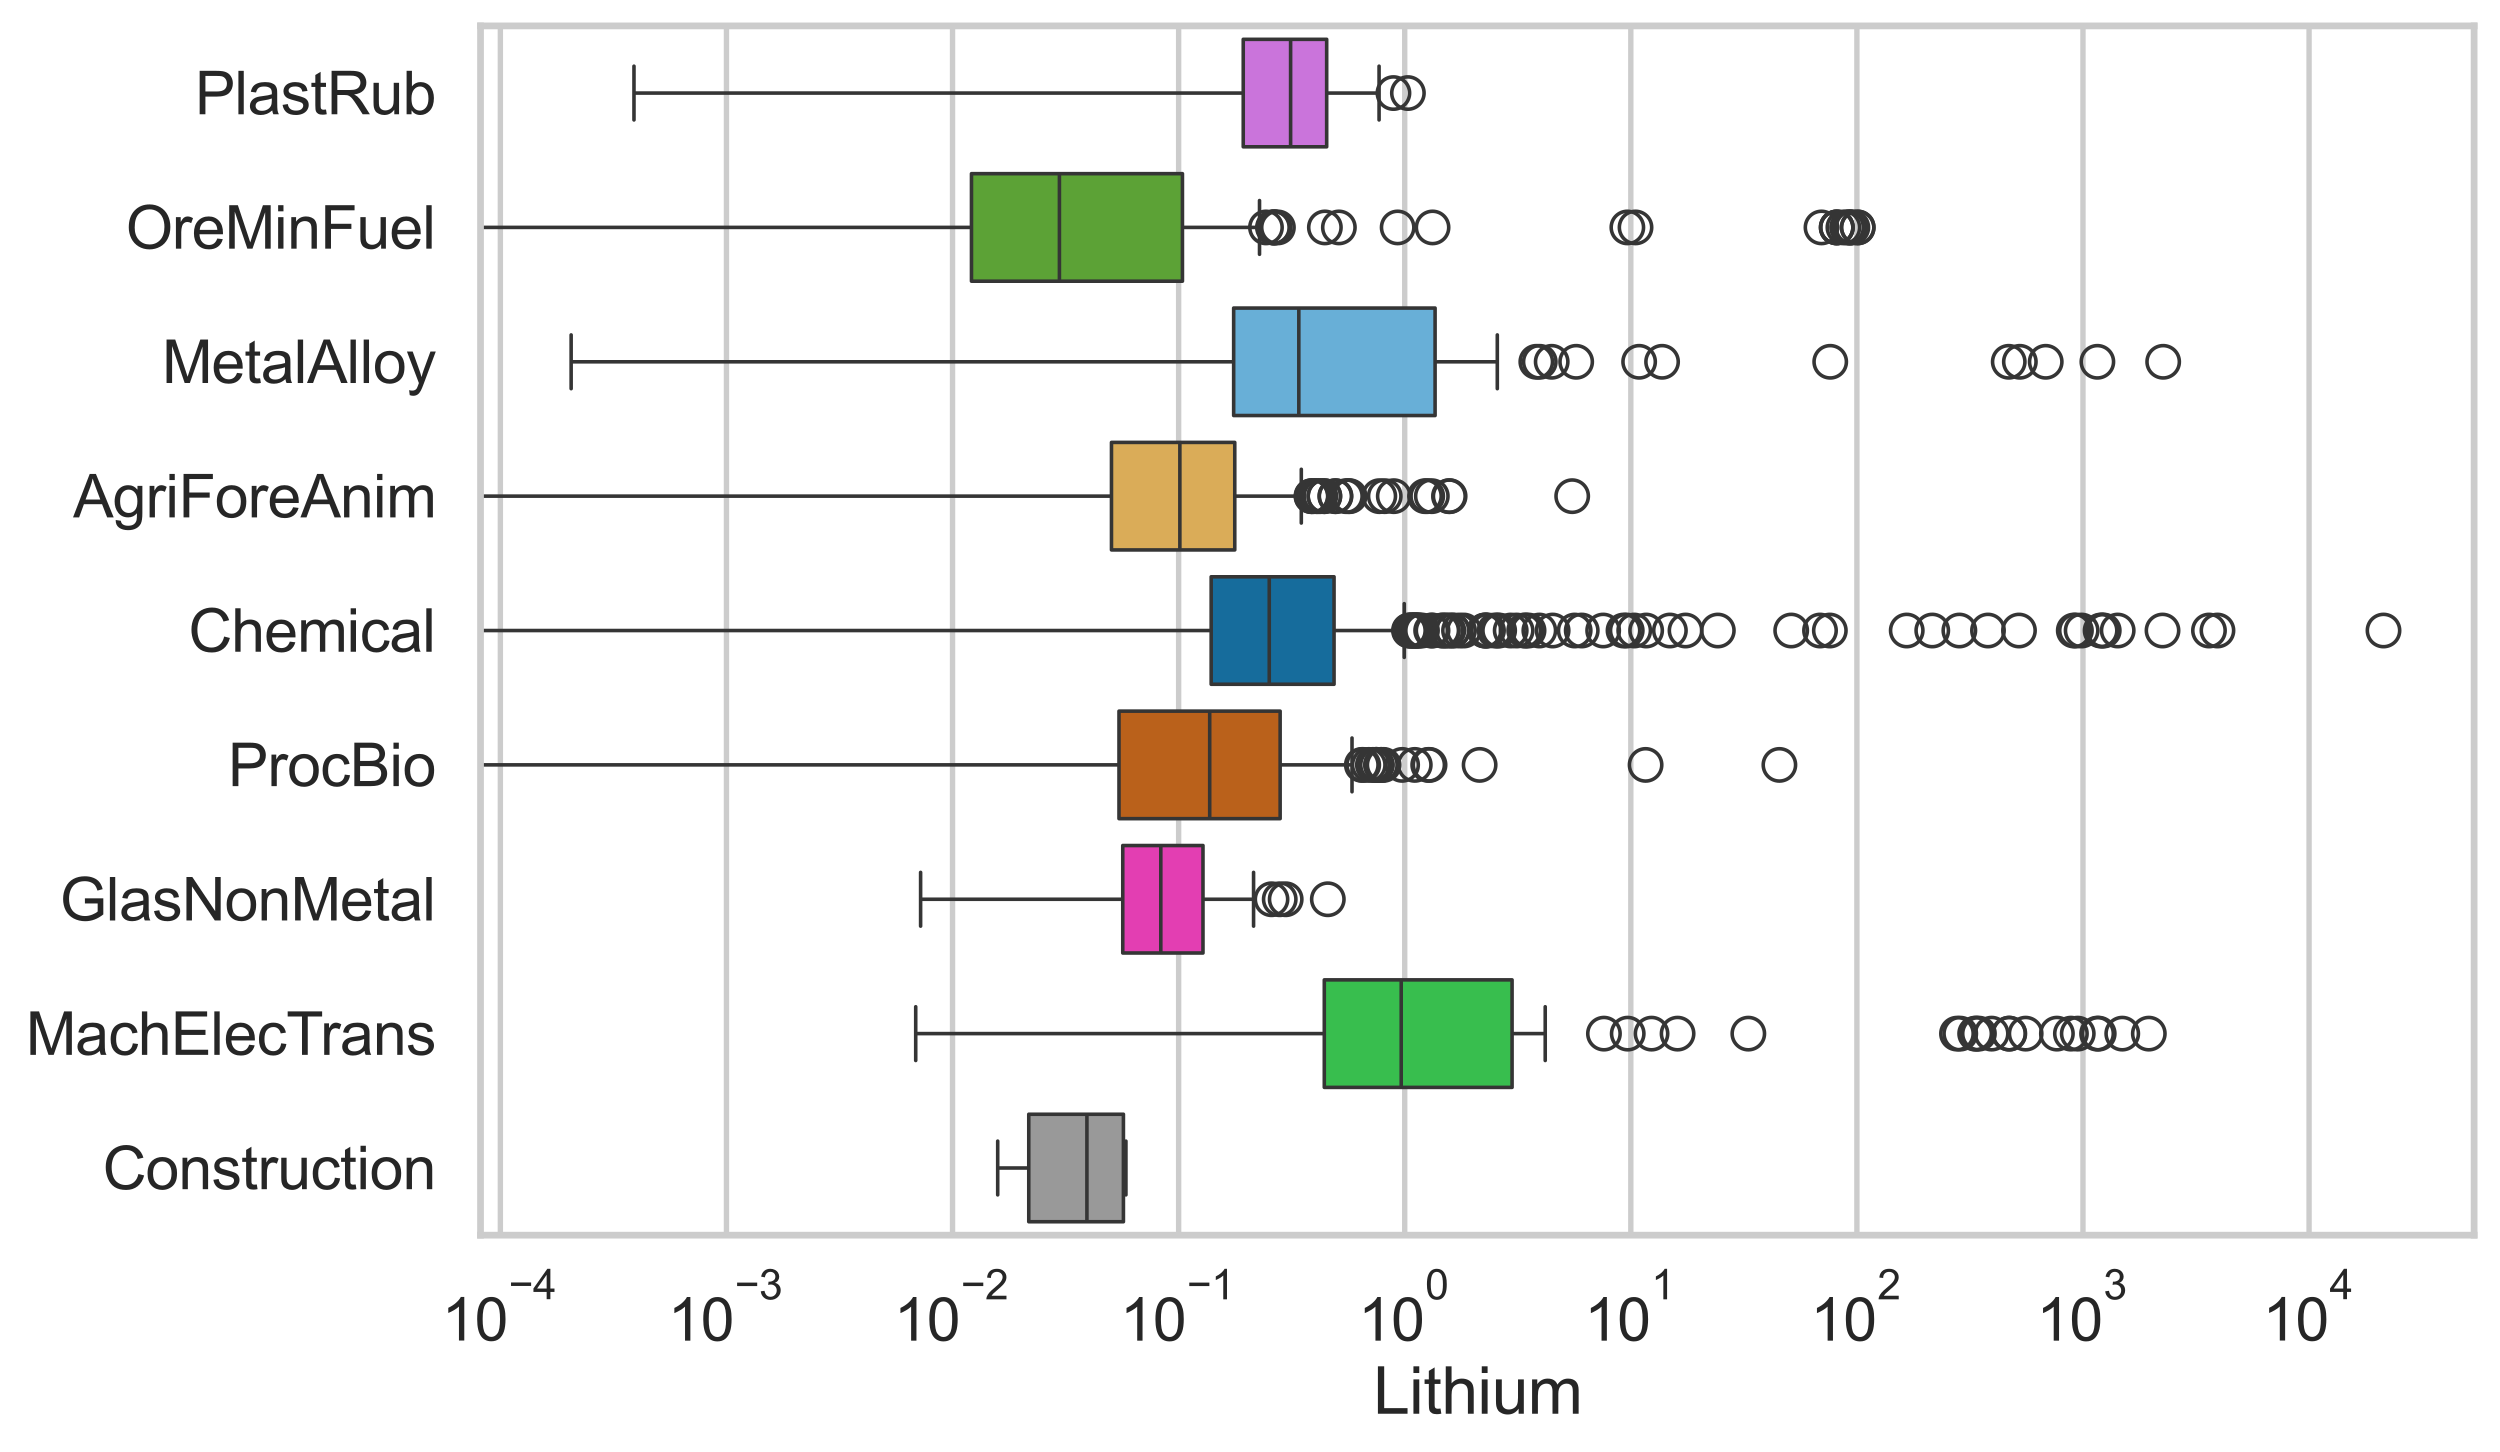 <?xml version="1.0" encoding="utf-8" standalone="no"?>
<!DOCTYPE svg PUBLIC "-//W3C//DTD SVG 1.1//EN"
  "http://www.w3.org/Graphics/SVG/1.1/DTD/svg11.dtd">
<svg xmlns:xlink="http://www.w3.org/1999/xlink" width="695.577pt" height="404.121pt" viewBox="0 0 695.577 404.121" xmlns="http://www.w3.org/2000/svg" version="1.1">
 <defs>
  <style type="text/css">*{stroke-linejoin: round; stroke-linecap: butt}</style>
 </defs>
 <g id="figure_1">
  <g id="patch_1">
   <path d="M 0 404.121 
L 695.577 404.121 
L 695.577 0 
L 0 0 
z
" style="fill: #ffffff"/>
  </g>
  <g id="axes_1">
   <g id="patch_2">
    <path d="M 133.697 343.665 
L 688.377 343.665 
L 688.377 7.2 
L 133.697 7.2 
z
" style="fill: #ffffff"/>
   </g>
   <g id="matplotlib.axis_1">
    <g id="xtick_1">
     <g id="line2d_1">
      <path d="M 139.219 343.665 
L 139.219 7.2 
" clip-path="url(#p4f7edd392f)" style="fill: none; stroke: #cccccc; stroke-width: 1.5; stroke-linecap: round"/>
     </g>
     <g id="text_1">
      <!-- $\mathdefault{10^{-4}}$ -->
      <g style="fill: #262626" transform="translate(122.884 373.015) scale(0.165 -0.165)">
       <defs>
        <path id="ArialMT-31" d="M 2384 0 
L 1822 0 
L 1822 3584 
Q 1619 3391 1289 3197 
Q 959 3003 697 2906 
L 697 3450 
Q 1169 3672 1522 3987 
Q 1875 4303 2022 4600 
L 2384 4600 
L 2384 0 
z
" transform="scale(0.016)"/>
        <path id="ArialMT-30" d="M 266 2259 
Q 266 3072 433 3567 
Q 600 4063 929 4331 
Q 1259 4600 1759 4600 
Q 2128 4600 2406 4451 
Q 2684 4303 2865 4023 
Q 3047 3744 3150 3342 
Q 3253 2941 3253 2259 
Q 3253 1453 3087 958 
Q 2922 463 2592 192 
Q 2263 -78 1759 -78 
Q 1097 -78 719 397 
Q 266 969 266 2259 
z
M 844 2259 
Q 844 1131 1108 757 
Q 1372 384 1759 384 
Q 2147 384 2411 759 
Q 2675 1134 2675 2259 
Q 2675 3391 2411 3762 
Q 2147 4134 1753 4134 
Q 1366 4134 1134 3806 
Q 844 3388 844 2259 
z
" transform="scale(0.016)"/>
        <path id="ArialMT-2212" d="M 3381 1997 
L 356 1997 
L 356 2522 
L 3381 2522 
L 3381 1997 
z
" transform="scale(0.016)"/>
        <path id="ArialMT-34" d="M 2069 0 
L 2069 1097 
L 81 1097 
L 81 1613 
L 2172 4581 
L 2631 4581 
L 2631 1613 
L 3250 1613 
L 3250 1097 
L 2631 1097 
L 2631 0 
L 2069 0 
z
M 2069 1613 
L 2069 3678 
L 634 1613 
L 2069 1613 
z
" transform="scale(0.016)"/>
       </defs>
       <use xlink:href="#ArialMT-31" transform="translate(0 0.202)"/>
       <use xlink:href="#ArialMT-30" transform="translate(55.615 0.202)"/>
       <use xlink:href="#ArialMT-2212" transform="translate(112.973 69.895) scale(0.7)"/>
       <use xlink:href="#ArialMT-34" transform="translate(153.852 69.895) scale(0.7)"/>
      </g>
     </g>
    </g>
    <g id="xtick_2">
     <g id="line2d_2">
      <path d="M 202.123 343.665 
L 202.123 7.2 
" clip-path="url(#p4f7edd392f)" style="fill: none; stroke: #cccccc; stroke-width: 1.5; stroke-linecap: round"/>
     </g>
     <g id="text_2">
      <!-- $\mathdefault{10^{-3}}$ -->
      <g style="fill: #262626" transform="translate(185.788 373.18) scale(0.165 -0.165)">
       <defs>
        <path id="ArialMT-33" d="M 269 1209 
L 831 1284 
Q 928 806 1161 595 
Q 1394 384 1728 384 
Q 2125 384 2398 659 
Q 2672 934 2672 1341 
Q 2672 1728 2419 1979 
Q 2166 2231 1775 2231 
Q 1616 2231 1378 2169 
L 1441 2663 
Q 1497 2656 1531 2656 
Q 1891 2656 2178 2843 
Q 2466 3031 2466 3422 
Q 2466 3731 2256 3934 
Q 2047 4138 1716 4138 
Q 1388 4138 1169 3931 
Q 950 3725 888 3313 
L 325 3413 
Q 428 3978 793 4289 
Q 1159 4600 1703 4600 
Q 2078 4600 2393 4439 
Q 2709 4278 2876 4000 
Q 3044 3722 3044 3409 
Q 3044 3113 2884 2869 
Q 2725 2625 2413 2481 
Q 2819 2388 3044 2092 
Q 3269 1797 3269 1353 
Q 3269 753 2831 336 
Q 2394 -81 1725 -81 
Q 1122 -81 723 278 
Q 325 638 269 1209 
z
" transform="scale(0.016)"/>
       </defs>
       <use xlink:href="#ArialMT-31" transform="translate(0 0.994)"/>
       <use xlink:href="#ArialMT-30" transform="translate(55.615 0.994)"/>
       <use xlink:href="#ArialMT-2212" transform="translate(112.973 70.688) scale(0.7)"/>
       <use xlink:href="#ArialMT-33" transform="translate(153.852 70.688) scale(0.7)"/>
      </g>
     </g>
    </g>
    <g id="xtick_3">
     <g id="line2d_3">
      <path d="M 265.027 343.665 
L 265.027 7.2 
" clip-path="url(#p4f7edd392f)" style="fill: none; stroke: #cccccc; stroke-width: 1.5; stroke-linecap: round"/>
     </g>
     <g id="text_3">
      <!-- $\mathdefault{10^{-2}}$ -->
      <g style="fill: #262626" transform="translate(248.692 373.18) scale(0.165 -0.165)">
       <defs>
        <path id="ArialMT-32" d="M 3222 541 
L 3222 0 
L 194 0 
Q 188 203 259 391 
Q 375 700 629 1000 
Q 884 1300 1366 1694 
Q 2113 2306 2375 2664 
Q 2638 3022 2638 3341 
Q 2638 3675 2398 3904 
Q 2159 4134 1775 4134 
Q 1369 4134 1125 3890 
Q 881 3647 878 3216 
L 300 3275 
Q 359 3922 746 4261 
Q 1134 4600 1788 4600 
Q 2447 4600 2831 4234 
Q 3216 3869 3216 3328 
Q 3216 3053 3103 2787 
Q 2991 2522 2730 2228 
Q 2469 1934 1863 1422 
Q 1356 997 1212 845 
Q 1069 694 975 541 
L 3222 541 
z
" transform="scale(0.016)"/>
       </defs>
       <use xlink:href="#ArialMT-31" transform="translate(0 0.994)"/>
       <use xlink:href="#ArialMT-30" transform="translate(55.615 0.994)"/>
       <use xlink:href="#ArialMT-2212" transform="translate(112.973 70.688) scale(0.7)"/>
       <use xlink:href="#ArialMT-32" transform="translate(153.852 70.688) scale(0.7)"/>
      </g>
     </g>
    </g>
    <g id="xtick_4">
     <g id="line2d_4">
      <path d="M 327.931 343.665 
L 327.931 7.2 
" clip-path="url(#p4f7edd392f)" style="fill: none; stroke: #cccccc; stroke-width: 1.5; stroke-linecap: round"/>
     </g>
     <g id="text_4">
      <!-- $\mathdefault{10^{-1}}$ -->
      <g style="fill: #262626" transform="translate(311.596 373.18) scale(0.165 -0.165)">
       <use xlink:href="#ArialMT-31" transform="translate(0 0.994)"/>
       <use xlink:href="#ArialMT-30" transform="translate(55.615 0.994)"/>
       <use xlink:href="#ArialMT-2212" transform="translate(112.973 70.688) scale(0.7)"/>
       <use xlink:href="#ArialMT-31" transform="translate(153.852 70.688) scale(0.7)"/>
      </g>
     </g>
    </g>
    <g id="xtick_5">
     <g id="line2d_5">
      <path d="M 390.836 343.665 
L 390.836 7.2 
" clip-path="url(#p4f7edd392f)" style="fill: none; stroke: #cccccc; stroke-width: 1.5; stroke-linecap: round"/>
     </g>
     <g id="text_5">
      <!-- $\mathdefault{10^{0}}$ -->
      <g style="fill: #262626" transform="translate(377.883 373.18) scale(0.165 -0.165)">
       <use xlink:href="#ArialMT-31" transform="translate(0 0.994)"/>
       <use xlink:href="#ArialMT-30" transform="translate(55.615 0.994)"/>
       <use xlink:href="#ArialMT-30" transform="translate(112.973 70.688) scale(0.7)"/>
      </g>
     </g>
    </g>
    <g id="xtick_6">
     <g id="line2d_6">
      <path d="M 453.74 343.665 
L 453.74 7.2 
" clip-path="url(#p4f7edd392f)" style="fill: none; stroke: #cccccc; stroke-width: 1.5; stroke-linecap: round"/>
     </g>
     <g id="text_6">
      <!-- $\mathdefault{10^{1}}$ -->
      <g style="fill: #262626" transform="translate(440.787 373.18) scale(0.165 -0.165)">
       <use xlink:href="#ArialMT-31" transform="translate(0 0.994)"/>
       <use xlink:href="#ArialMT-30" transform="translate(55.615 0.994)"/>
       <use xlink:href="#ArialMT-31" transform="translate(112.973 70.688) scale(0.7)"/>
      </g>
     </g>
    </g>
    <g id="xtick_7">
     <g id="line2d_7">
      <path d="M 516.644 343.665 
L 516.644 7.2 
" clip-path="url(#p4f7edd392f)" style="fill: none; stroke: #cccccc; stroke-width: 1.5; stroke-linecap: round"/>
     </g>
     <g id="text_7">
      <!-- $\mathdefault{10^{2}}$ -->
      <g style="fill: #262626" transform="translate(503.691 373.18) scale(0.165 -0.165)">
       <use xlink:href="#ArialMT-31" transform="translate(0 0.994)"/>
       <use xlink:href="#ArialMT-30" transform="translate(55.615 0.994)"/>
       <use xlink:href="#ArialMT-32" transform="translate(112.973 70.688) scale(0.7)"/>
      </g>
     </g>
    </g>
    <g id="xtick_8">
     <g id="line2d_8">
      <path d="M 579.548 343.665 
L 579.548 7.2 
" clip-path="url(#p4f7edd392f)" style="fill: none; stroke: #cccccc; stroke-width: 1.5; stroke-linecap: round"/>
     </g>
     <g id="text_8">
      <!-- $\mathdefault{10^{3}}$ -->
      <g style="fill: #262626" transform="translate(566.596 373.18) scale(0.165 -0.165)">
       <use xlink:href="#ArialMT-31" transform="translate(0 0.994)"/>
       <use xlink:href="#ArialMT-30" transform="translate(55.615 0.994)"/>
       <use xlink:href="#ArialMT-33" transform="translate(112.973 70.688) scale(0.7)"/>
      </g>
     </g>
    </g>
    <g id="xtick_9">
     <g id="line2d_9">
      <path d="M 642.452 343.665 
L 642.452 7.2 
" clip-path="url(#p4f7edd392f)" style="fill: none; stroke: #cccccc; stroke-width: 1.5; stroke-linecap: round"/>
     </g>
     <g id="text_9">
      <!-- $\mathdefault{10^{4}}$ -->
      <g style="fill: #262626" transform="translate(629.5 373.015) scale(0.165 -0.165)">
       <use xlink:href="#ArialMT-31" transform="translate(0 0.202)"/>
       <use xlink:href="#ArialMT-30" transform="translate(55.615 0.202)"/>
       <use xlink:href="#ArialMT-34" transform="translate(112.973 69.895) scale(0.7)"/>
      </g>
     </g>
    </g>
    <g id="xtick_10"/>
    <g id="xtick_11"/>
    <g id="xtick_12"/>
    <g id="xtick_13"/>
    <g id="xtick_14"/>
    <g id="xtick_15"/>
    <g id="xtick_16"/>
    <g id="xtick_17"/>
    <g id="xtick_18"/>
    <g id="xtick_19"/>
    <g id="xtick_20"/>
    <g id="xtick_21"/>
    <g id="xtick_22"/>
    <g id="xtick_23"/>
    <g id="xtick_24"/>
    <g id="xtick_25"/>
    <g id="xtick_26"/>
    <g id="xtick_27"/>
    <g id="xtick_28"/>
    <g id="xtick_29"/>
    <g id="xtick_30"/>
    <g id="xtick_31"/>
    <g id="xtick_32"/>
    <g id="xtick_33"/>
    <g id="xtick_34"/>
    <g id="xtick_35"/>
    <g id="xtick_36"/>
    <g id="xtick_37"/>
    <g id="xtick_38"/>
    <g id="xtick_39"/>
    <g id="xtick_40"/>
    <g id="xtick_41"/>
    <g id="xtick_42"/>
    <g id="xtick_43"/>
    <g id="xtick_44"/>
    <g id="xtick_45"/>
    <g id="xtick_46"/>
    <g id="xtick_47"/>
    <g id="xtick_48"/>
    <g id="xtick_49"/>
    <g id="xtick_50"/>
    <g id="xtick_51"/>
    <g id="xtick_52"/>
    <g id="xtick_53"/>
    <g id="xtick_54"/>
    <g id="xtick_55"/>
    <g id="xtick_56"/>
    <g id="xtick_57"/>
    <g id="xtick_58"/>
    <g id="xtick_59"/>
    <g id="xtick_60"/>
    <g id="xtick_61"/>
    <g id="xtick_62"/>
    <g id="xtick_63"/>
    <g id="xtick_64"/>
    <g id="xtick_65"/>
    <g id="xtick_66"/>
    <g id="xtick_67"/>
    <g id="xtick_68"/>
    <g id="xtick_69"/>
    <g id="xtick_70"/>
    <g id="xtick_71"/>
    <g id="xtick_72"/>
    <g id="xtick_73"/>
    <g id="xtick_74"/>
    <g id="xtick_75"/>
    <g id="xtick_76"/>
    <g id="xtick_77"/>
    <g id="xtick_78"/>
    <g id="text_10">
     <!-- Lithium -->
     <g style="fill: #262626" transform="translate(382.026 393.344) scale(0.18 -0.18)">
      <defs>
       <path id="ArialMT-4c" d="M 469 0 
L 469 4581 
L 1075 4581 
L 1075 541 
L 3331 541 
L 3331 0 
L 469 0 
z
" transform="scale(0.016)"/>
       <path id="ArialMT-69" d="M 425 3934 
L 425 4581 
L 988 4581 
L 988 3934 
L 425 3934 
z
M 425 0 
L 425 3319 
L 988 3319 
L 988 0 
L 425 0 
z
" transform="scale(0.016)"/>
       <path id="ArialMT-74" d="M 1650 503 
L 1731 6 
Q 1494 -44 1306 -44 
Q 1000 -44 831 53 
Q 663 150 594 308 
Q 525 466 525 972 
L 525 2881 
L 113 2881 
L 113 3319 
L 525 3319 
L 525 4141 
L 1084 4478 
L 1084 3319 
L 1650 3319 
L 1650 2881 
L 1084 2881 
L 1084 941 
Q 1084 700 1114 631 
Q 1144 563 1211 522 
Q 1278 481 1403 481 
Q 1497 481 1650 503 
z
" transform="scale(0.016)"/>
       <path id="ArialMT-68" d="M 422 0 
L 422 4581 
L 984 4581 
L 984 2938 
Q 1378 3394 1978 3394 
Q 2347 3394 2619 3248 
Q 2891 3103 3008 2847 
Q 3125 2591 3125 2103 
L 3125 0 
L 2563 0 
L 2563 2103 
Q 2563 2525 2380 2717 
Q 2197 2909 1863 2909 
Q 1613 2909 1392 2779 
Q 1172 2650 1078 2428 
Q 984 2206 984 1816 
L 984 0 
L 422 0 
z
" transform="scale(0.016)"/>
       <path id="ArialMT-75" d="M 2597 0 
L 2597 488 
Q 2209 -75 1544 -75 
Q 1250 -75 995 37 
Q 741 150 617 320 
Q 494 491 444 738 
Q 409 903 409 1263 
L 409 3319 
L 972 3319 
L 972 1478 
Q 972 1038 1006 884 
Q 1059 663 1231 536 
Q 1403 409 1656 409 
Q 1909 409 2131 539 
Q 2353 669 2445 892 
Q 2538 1116 2538 1541 
L 2538 3319 
L 3100 3319 
L 3100 0 
L 2597 0 
z
" transform="scale(0.016)"/>
       <path id="ArialMT-6d" d="M 422 0 
L 422 3319 
L 925 3319 
L 925 2853 
Q 1081 3097 1340 3245 
Q 1600 3394 1931 3394 
Q 2300 3394 2536 3241 
Q 2772 3088 2869 2813 
Q 3263 3394 3894 3394 
Q 4388 3394 4653 3120 
Q 4919 2847 4919 2278 
L 4919 0 
L 4359 0 
L 4359 2091 
Q 4359 2428 4304 2576 
Q 4250 2725 4106 2815 
Q 3963 2906 3769 2906 
Q 3419 2906 3187 2673 
Q 2956 2441 2956 1928 
L 2956 0 
L 2394 0 
L 2394 2156 
Q 2394 2531 2256 2718 
Q 2119 2906 1806 2906 
Q 1569 2906 1367 2781 
Q 1166 2656 1075 2415 
Q 984 2175 984 1722 
L 984 0 
L 422 0 
z
" transform="scale(0.016)"/>
      </defs>
      <use xlink:href="#ArialMT-4c"/>
      <use xlink:href="#ArialMT-69" transform="translate(55.615 0)"/>
      <use xlink:href="#ArialMT-74" transform="translate(77.832 0)"/>
      <use xlink:href="#ArialMT-68" transform="translate(105.615 0)"/>
      <use xlink:href="#ArialMT-69" transform="translate(161.23 0)"/>
      <use xlink:href="#ArialMT-75" transform="translate(183.447 0)"/>
      <use xlink:href="#ArialMT-6d" transform="translate(239.062 0)"/>
     </g>
    </g>
   </g>
   <g id="matplotlib.axis_2">
    <g id="ytick_1">
     <g id="text_11">
      <!-- PlastRub -->
      <g style="fill: #262626" transform="translate(54.248 31.798) scale(0.165 -0.165)">
       <defs>
        <path id="ArialMT-50" d="M 494 0 
L 494 4581 
L 2222 4581 
Q 2678 4581 2919 4538 
Q 3256 4481 3484 4323 
Q 3713 4166 3852 3881 
Q 3991 3597 3991 3256 
Q 3991 2672 3619 2267 
Q 3247 1863 2275 1863 
L 1100 1863 
L 1100 0 
L 494 0 
z
M 1100 2403 
L 2284 2403 
Q 2872 2403 3119 2622 
Q 3366 2841 3366 3238 
Q 3366 3525 3220 3729 
Q 3075 3934 2838 4000 
Q 2684 4041 2272 4041 
L 1100 4041 
L 1100 2403 
z
" transform="scale(0.016)"/>
        <path id="ArialMT-6c" d="M 409 0 
L 409 4581 
L 972 4581 
L 972 0 
L 409 0 
z
" transform="scale(0.016)"/>
        <path id="ArialMT-61" d="M 2588 409 
Q 2275 144 1986 34 
Q 1697 -75 1366 -75 
Q 819 -75 525 192 
Q 231 459 231 875 
Q 231 1119 342 1320 
Q 453 1522 633 1644 
Q 813 1766 1038 1828 
Q 1203 1872 1538 1913 
Q 2219 1994 2541 2106 
Q 2544 2222 2544 2253 
Q 2544 2597 2384 2738 
Q 2169 2928 1744 2928 
Q 1347 2928 1158 2789 
Q 969 2650 878 2297 
L 328 2372 
Q 403 2725 575 2942 
Q 747 3159 1072 3276 
Q 1397 3394 1825 3394 
Q 2250 3394 2515 3294 
Q 2781 3194 2906 3042 
Q 3031 2891 3081 2659 
Q 3109 2516 3109 2141 
L 3109 1391 
Q 3109 606 3145 398 
Q 3181 191 3288 0 
L 2700 0 
Q 2613 175 2588 409 
z
M 2541 1666 
Q 2234 1541 1622 1453 
Q 1275 1403 1131 1340 
Q 988 1278 909 1158 
Q 831 1038 831 891 
Q 831 666 1001 516 
Q 1172 366 1500 366 
Q 1825 366 2078 508 
Q 2331 650 2450 897 
Q 2541 1088 2541 1459 
L 2541 1666 
z
" transform="scale(0.016)"/>
        <path id="ArialMT-73" d="M 197 991 
L 753 1078 
Q 800 744 1014 566 
Q 1228 388 1613 388 
Q 2000 388 2187 545 
Q 2375 703 2375 916 
Q 2375 1106 2209 1216 
Q 2094 1291 1634 1406 
Q 1016 1563 777 1677 
Q 538 1791 414 1992 
Q 291 2194 291 2438 
Q 291 2659 392 2848 
Q 494 3038 669 3163 
Q 800 3259 1026 3326 
Q 1253 3394 1513 3394 
Q 1903 3394 2198 3281 
Q 2494 3169 2634 2976 
Q 2775 2784 2828 2463 
L 2278 2388 
Q 2241 2644 2061 2787 
Q 1881 2931 1553 2931 
Q 1166 2931 1000 2803 
Q 834 2675 834 2503 
Q 834 2394 903 2306 
Q 972 2216 1119 2156 
Q 1203 2125 1616 2013 
Q 2213 1853 2448 1751 
Q 2684 1650 2818 1456 
Q 2953 1263 2953 975 
Q 2953 694 2789 445 
Q 2625 197 2315 61 
Q 2006 -75 1616 -75 
Q 969 -75 630 194 
Q 291 463 197 991 
z
" transform="scale(0.016)"/>
        <path id="ArialMT-52" d="M 503 0 
L 503 4581 
L 2534 4581 
Q 3147 4581 3465 4457 
Q 3784 4334 3975 4021 
Q 4166 3709 4166 3331 
Q 4166 2844 3850 2509 
Q 3534 2175 2875 2084 
Q 3116 1969 3241 1856 
Q 3506 1613 3744 1247 
L 4541 0 
L 3778 0 
L 3172 953 
Q 2906 1366 2734 1584 
Q 2563 1803 2427 1890 
Q 2291 1978 2150 2013 
Q 2047 2034 1813 2034 
L 1109 2034 
L 1109 0 
L 503 0 
z
M 1109 2559 
L 2413 2559 
Q 2828 2559 3062 2645 
Q 3297 2731 3419 2920 
Q 3541 3109 3541 3331 
Q 3541 3656 3305 3865 
Q 3069 4075 2559 4075 
L 1109 4075 
L 1109 2559 
z
" transform="scale(0.016)"/>
        <path id="ArialMT-62" d="M 941 0 
L 419 0 
L 419 4581 
L 981 4581 
L 981 2947 
Q 1338 3394 1891 3394 
Q 2197 3394 2470 3270 
Q 2744 3147 2920 2923 
Q 3097 2700 3197 2384 
Q 3297 2069 3297 1709 
Q 3297 856 2875 390 
Q 2453 -75 1863 -75 
Q 1275 -75 941 416 
L 941 0 
z
M 934 1684 
Q 934 1088 1097 822 
Q 1363 388 1816 388 
Q 2184 388 2453 708 
Q 2722 1028 2722 1663 
Q 2722 2313 2464 2622 
Q 2206 2931 1841 2931 
Q 1472 2931 1203 2611 
Q 934 2291 934 1684 
z
" transform="scale(0.016)"/>
       </defs>
       <use xlink:href="#ArialMT-50"/>
       <use xlink:href="#ArialMT-6c" transform="translate(66.699 0)"/>
       <use xlink:href="#ArialMT-61" transform="translate(88.916 0)"/>
       <use xlink:href="#ArialMT-73" transform="translate(144.531 0)"/>
       <use xlink:href="#ArialMT-74" transform="translate(194.531 0)"/>
       <use xlink:href="#ArialMT-52" transform="translate(222.314 0)"/>
       <use xlink:href="#ArialMT-75" transform="translate(294.531 0)"/>
       <use xlink:href="#ArialMT-62" transform="translate(350.146 0)"/>
      </g>
     </g>
    </g>
    <g id="ytick_2">
     <g id="text_12">
      <!-- OreMinFuel -->
      <g style="fill: #262626" transform="translate(35.013 69.183) scale(0.165 -0.165)">
       <defs>
        <path id="ArialMT-4f" d="M 309 2231 
Q 309 3372 921 4017 
Q 1534 4663 2503 4663 
Q 3138 4663 3647 4359 
Q 4156 4056 4423 3514 
Q 4691 2972 4691 2284 
Q 4691 1588 4409 1038 
Q 4128 488 3612 205 
Q 3097 -78 2500 -78 
Q 1853 -78 1343 234 
Q 834 547 571 1087 
Q 309 1628 309 2231 
z
M 934 2222 
Q 934 1394 1379 917 
Q 1825 441 2497 441 
Q 3181 441 3623 922 
Q 4066 1403 4066 2288 
Q 4066 2847 3877 3264 
Q 3688 3681 3323 3911 
Q 2959 4141 2506 4141 
Q 1863 4141 1398 3698 
Q 934 3256 934 2222 
z
" transform="scale(0.016)"/>
        <path id="ArialMT-72" d="M 416 0 
L 416 3319 
L 922 3319 
L 922 2816 
Q 1116 3169 1280 3281 
Q 1444 3394 1641 3394 
Q 1925 3394 2219 3213 
L 2025 2691 
Q 1819 2813 1613 2813 
Q 1428 2813 1281 2702 
Q 1134 2591 1072 2394 
Q 978 2094 978 1738 
L 978 0 
L 416 0 
z
" transform="scale(0.016)"/>
        <path id="ArialMT-65" d="M 2694 1069 
L 3275 997 
Q 3138 488 2766 206 
Q 2394 -75 1816 -75 
Q 1088 -75 661 373 
Q 234 822 234 1631 
Q 234 2469 665 2931 
Q 1097 3394 1784 3394 
Q 2450 3394 2872 2941 
Q 3294 2488 3294 1666 
Q 3294 1616 3291 1516 
L 816 1516 
Q 847 969 1125 678 
Q 1403 388 1819 388 
Q 2128 388 2347 550 
Q 2566 713 2694 1069 
z
M 847 1978 
L 2700 1978 
Q 2663 2397 2488 2606 
Q 2219 2931 1791 2931 
Q 1403 2931 1139 2672 
Q 875 2413 847 1978 
z
" transform="scale(0.016)"/>
        <path id="ArialMT-4d" d="M 475 0 
L 475 4581 
L 1388 4581 
L 2472 1338 
Q 2622 884 2691 659 
Q 2769 909 2934 1394 
L 4031 4581 
L 4847 4581 
L 4847 0 
L 4263 0 
L 4263 3834 
L 2931 0 
L 2384 0 
L 1059 3900 
L 1059 0 
L 475 0 
z
" transform="scale(0.016)"/>
        <path id="ArialMT-6e" d="M 422 0 
L 422 3319 
L 928 3319 
L 928 2847 
Q 1294 3394 1984 3394 
Q 2284 3394 2536 3286 
Q 2788 3178 2913 3003 
Q 3038 2828 3088 2588 
Q 3119 2431 3119 2041 
L 3119 0 
L 2556 0 
L 2556 2019 
Q 2556 2363 2490 2533 
Q 2425 2703 2258 2804 
Q 2091 2906 1866 2906 
Q 1506 2906 1245 2678 
Q 984 2450 984 1813 
L 984 0 
L 422 0 
z
" transform="scale(0.016)"/>
        <path id="ArialMT-46" d="M 525 0 
L 525 4581 
L 3616 4581 
L 3616 4041 
L 1131 4041 
L 1131 2622 
L 3281 2622 
L 3281 2081 
L 1131 2081 
L 1131 0 
L 525 0 
z
" transform="scale(0.016)"/>
       </defs>
       <use xlink:href="#ArialMT-4f"/>
       <use xlink:href="#ArialMT-72" transform="translate(77.783 0)"/>
       <use xlink:href="#ArialMT-65" transform="translate(111.084 0)"/>
       <use xlink:href="#ArialMT-4d" transform="translate(166.699 0)"/>
       <use xlink:href="#ArialMT-69" transform="translate(250 0)"/>
       <use xlink:href="#ArialMT-6e" transform="translate(272.217 0)"/>
       <use xlink:href="#ArialMT-46" transform="translate(327.832 0)"/>
       <use xlink:href="#ArialMT-75" transform="translate(388.916 0)"/>
       <use xlink:href="#ArialMT-65" transform="translate(444.531 0)"/>
       <use xlink:href="#ArialMT-6c" transform="translate(500.146 0)"/>
      </g>
     </g>
    </g>
    <g id="ytick_3">
     <g id="text_13">
      <!-- MetalAlloy -->
      <g style="fill: #262626" transform="translate(45.088 106.568) scale(0.165 -0.165)">
       <defs>
        <path id="ArialMT-41" d="M -9 0 
L 1750 4581 
L 2403 4581 
L 4278 0 
L 3588 0 
L 3053 1388 
L 1138 1388 
L 634 0 
L -9 0 
z
M 1313 1881 
L 2866 1881 
L 2388 3150 
Q 2169 3728 2063 4100 
Q 1975 3659 1816 3225 
L 1313 1881 
z
" transform="scale(0.016)"/>
        <path id="ArialMT-6f" d="M 213 1659 
Q 213 2581 725 3025 
Q 1153 3394 1769 3394 
Q 2453 3394 2887 2945 
Q 3322 2497 3322 1706 
Q 3322 1066 3130 698 
Q 2938 331 2570 128 
Q 2203 -75 1769 -75 
Q 1072 -75 642 372 
Q 213 819 213 1659 
z
M 791 1659 
Q 791 1022 1069 705 
Q 1347 388 1769 388 
Q 2188 388 2466 706 
Q 2744 1025 2744 1678 
Q 2744 2294 2464 2611 
Q 2184 2928 1769 2928 
Q 1347 2928 1069 2612 
Q 791 2297 791 1659 
z
" transform="scale(0.016)"/>
        <path id="ArialMT-79" d="M 397 -1278 
L 334 -750 
Q 519 -800 656 -800 
Q 844 -800 956 -737 
Q 1069 -675 1141 -563 
Q 1194 -478 1313 -144 
Q 1328 -97 1363 -6 
L 103 3319 
L 709 3319 
L 1400 1397 
Q 1534 1031 1641 628 
Q 1738 1016 1872 1384 
L 2581 3319 
L 3144 3319 
L 1881 -56 
Q 1678 -603 1566 -809 
Q 1416 -1088 1222 -1217 
Q 1028 -1347 759 -1347 
Q 597 -1347 397 -1278 
z
" transform="scale(0.016)"/>
       </defs>
       <use xlink:href="#ArialMT-4d"/>
       <use xlink:href="#ArialMT-65" transform="translate(83.301 0)"/>
       <use xlink:href="#ArialMT-74" transform="translate(138.916 0)"/>
       <use xlink:href="#ArialMT-61" transform="translate(166.699 0)"/>
       <use xlink:href="#ArialMT-6c" transform="translate(222.314 0)"/>
       <use xlink:href="#ArialMT-41" transform="translate(244.531 0)"/>
       <use xlink:href="#ArialMT-6c" transform="translate(311.23 0)"/>
       <use xlink:href="#ArialMT-6c" transform="translate(333.447 0)"/>
       <use xlink:href="#ArialMT-6f" transform="translate(355.664 0)"/>
       <use xlink:href="#ArialMT-79" transform="translate(411.279 0)"/>
      </g>
     </g>
    </g>
    <g id="ytick_4">
     <g id="text_14">
      <!-- AgriForeAnim -->
      <g style="fill: #262626" transform="translate(20.341 143.953) scale(0.165 -0.165)">
       <defs>
        <path id="ArialMT-67" d="M 319 -275 
L 866 -356 
Q 900 -609 1056 -725 
Q 1266 -881 1628 -881 
Q 2019 -881 2231 -725 
Q 2444 -569 2519 -288 
Q 2563 -116 2559 434 
Q 2191 0 1641 0 
Q 956 0 581 494 
Q 206 988 206 1678 
Q 206 2153 378 2554 
Q 550 2956 876 3175 
Q 1203 3394 1644 3394 
Q 2231 3394 2613 2919 
L 2613 3319 
L 3131 3319 
L 3131 450 
Q 3131 -325 2973 -648 
Q 2816 -972 2473 -1159 
Q 2131 -1347 1631 -1347 
Q 1038 -1347 672 -1080 
Q 306 -813 319 -275 
z
M 784 1719 
Q 784 1066 1043 766 
Q 1303 466 1694 466 
Q 2081 466 2343 764 
Q 2606 1063 2606 1700 
Q 2606 2309 2336 2618 
Q 2066 2928 1684 2928 
Q 1309 2928 1046 2623 
Q 784 2319 784 1719 
z
" transform="scale(0.016)"/>
       </defs>
       <use xlink:href="#ArialMT-41"/>
       <use xlink:href="#ArialMT-67" transform="translate(66.699 0)"/>
       <use xlink:href="#ArialMT-72" transform="translate(122.314 0)"/>
       <use xlink:href="#ArialMT-69" transform="translate(155.615 0)"/>
       <use xlink:href="#ArialMT-46" transform="translate(177.832 0)"/>
       <use xlink:href="#ArialMT-6f" transform="translate(238.916 0)"/>
       <use xlink:href="#ArialMT-72" transform="translate(294.531 0)"/>
       <use xlink:href="#ArialMT-65" transform="translate(327.832 0)"/>
       <use xlink:href="#ArialMT-41" transform="translate(383.447 0)"/>
       <use xlink:href="#ArialMT-6e" transform="translate(450.146 0)"/>
       <use xlink:href="#ArialMT-69" transform="translate(505.762 0)"/>
       <use xlink:href="#ArialMT-6d" transform="translate(527.979 0)"/>
      </g>
     </g>
    </g>
    <g id="ytick_5">
     <g id="text_15">
      <!-- Chemical -->
      <g style="fill: #262626" transform="translate(52.428 181.337) scale(0.165 -0.165)">
       <defs>
        <path id="ArialMT-43" d="M 3763 1606 
L 4369 1453 
Q 4178 706 3683 314 
Q 3188 -78 2472 -78 
Q 1731 -78 1267 223 
Q 803 525 561 1097 
Q 319 1669 319 2325 
Q 319 3041 592 3573 
Q 866 4106 1370 4382 
Q 1875 4659 2481 4659 
Q 3169 4659 3637 4309 
Q 4106 3959 4291 3325 
L 3694 3184 
Q 3534 3684 3231 3912 
Q 2928 4141 2469 4141 
Q 1941 4141 1586 3887 
Q 1231 3634 1087 3207 
Q 944 2781 944 2328 
Q 944 1744 1114 1308 
Q 1284 872 1643 656 
Q 2003 441 2422 441 
Q 2931 441 3284 734 
Q 3638 1028 3763 1606 
z
" transform="scale(0.016)"/>
        <path id="ArialMT-63" d="M 2588 1216 
L 3141 1144 
Q 3050 572 2676 248 
Q 2303 -75 1759 -75 
Q 1078 -75 664 370 
Q 250 816 250 1647 
Q 250 2184 428 2587 
Q 606 2991 970 3192 
Q 1334 3394 1763 3394 
Q 2303 3394 2647 3120 
Q 2991 2847 3088 2344 
L 2541 2259 
Q 2463 2594 2264 2762 
Q 2066 2931 1784 2931 
Q 1359 2931 1093 2626 
Q 828 2322 828 1663 
Q 828 994 1084 691 
Q 1341 388 1753 388 
Q 2084 388 2306 591 
Q 2528 794 2588 1216 
z
" transform="scale(0.016)"/>
       </defs>
       <use xlink:href="#ArialMT-43"/>
       <use xlink:href="#ArialMT-68" transform="translate(72.217 0)"/>
       <use xlink:href="#ArialMT-65" transform="translate(127.832 0)"/>
       <use xlink:href="#ArialMT-6d" transform="translate(183.447 0)"/>
       <use xlink:href="#ArialMT-69" transform="translate(266.748 0)"/>
       <use xlink:href="#ArialMT-63" transform="translate(288.965 0)"/>
       <use xlink:href="#ArialMT-61" transform="translate(338.965 0)"/>
       <use xlink:href="#ArialMT-6c" transform="translate(394.58 0)"/>
      </g>
     </g>
    </g>
    <g id="ytick_6">
     <g id="text_16">
      <!-- ProcBio -->
      <g style="fill: #262626" transform="translate(63.424 218.722) scale(0.165 -0.165)">
       <defs>
        <path id="ArialMT-42" d="M 469 0 
L 469 4581 
L 2188 4581 
Q 2713 4581 3030 4442 
Q 3347 4303 3526 4014 
Q 3706 3725 3706 3409 
Q 3706 3116 3547 2856 
Q 3388 2597 3066 2438 
Q 3481 2316 3704 2022 
Q 3928 1728 3928 1328 
Q 3928 1006 3792 729 
Q 3656 453 3456 303 
Q 3256 153 2954 76 
Q 2653 0 2216 0 
L 469 0 
z
M 1075 2656 
L 2066 2656 
Q 2469 2656 2644 2709 
Q 2875 2778 2992 2937 
Q 3109 3097 3109 3338 
Q 3109 3566 3000 3739 
Q 2891 3913 2687 3977 
Q 2484 4041 1991 4041 
L 1075 4041 
L 1075 2656 
z
M 1075 541 
L 2216 541 
Q 2509 541 2628 563 
Q 2838 600 2978 687 
Q 3119 775 3209 942 
Q 3300 1109 3300 1328 
Q 3300 1584 3169 1773 
Q 3038 1963 2805 2039 
Q 2572 2116 2134 2116 
L 1075 2116 
L 1075 541 
z
" transform="scale(0.016)"/>
       </defs>
       <use xlink:href="#ArialMT-50"/>
       <use xlink:href="#ArialMT-72" transform="translate(66.699 0)"/>
       <use xlink:href="#ArialMT-6f" transform="translate(100 0)"/>
       <use xlink:href="#ArialMT-63" transform="translate(155.615 0)"/>
       <use xlink:href="#ArialMT-42" transform="translate(205.615 0)"/>
       <use xlink:href="#ArialMT-69" transform="translate(272.314 0)"/>
       <use xlink:href="#ArialMT-6f" transform="translate(294.531 0)"/>
      </g>
     </g>
    </g>
    <g id="ytick_7">
     <g id="text_17">
      <!-- GlasNonMetal -->
      <g style="fill: #262626" transform="translate(16.659 256.107) scale(0.165 -0.165)">
       <defs>
        <path id="ArialMT-47" d="M 2638 1797 
L 2638 2334 
L 4578 2338 
L 4578 638 
Q 4131 281 3656 101 
Q 3181 -78 2681 -78 
Q 2006 -78 1454 211 
Q 903 500 622 1047 
Q 341 1594 341 2269 
Q 341 2938 620 3517 
Q 900 4097 1425 4378 
Q 1950 4659 2634 4659 
Q 3131 4659 3532 4498 
Q 3934 4338 4162 4050 
Q 4391 3763 4509 3300 
L 3963 3150 
Q 3859 3500 3706 3700 
Q 3553 3900 3268 4020 
Q 2984 4141 2638 4141 
Q 2222 4141 1919 4014 
Q 1616 3888 1430 3681 
Q 1244 3475 1141 3228 
Q 966 2803 966 2306 
Q 966 1694 1177 1281 
Q 1388 869 1791 669 
Q 2194 469 2647 469 
Q 3041 469 3416 620 
Q 3791 772 3984 944 
L 3984 1797 
L 2638 1797 
z
" transform="scale(0.016)"/>
        <path id="ArialMT-4e" d="M 488 0 
L 488 4581 
L 1109 4581 
L 3516 984 
L 3516 4581 
L 4097 4581 
L 4097 0 
L 3475 0 
L 1069 3600 
L 1069 0 
L 488 0 
z
" transform="scale(0.016)"/>
       </defs>
       <use xlink:href="#ArialMT-47"/>
       <use xlink:href="#ArialMT-6c" transform="translate(77.783 0)"/>
       <use xlink:href="#ArialMT-61" transform="translate(100 0)"/>
       <use xlink:href="#ArialMT-73" transform="translate(155.615 0)"/>
       <use xlink:href="#ArialMT-4e" transform="translate(205.615 0)"/>
       <use xlink:href="#ArialMT-6f" transform="translate(277.832 0)"/>
       <use xlink:href="#ArialMT-6e" transform="translate(333.447 0)"/>
       <use xlink:href="#ArialMT-4d" transform="translate(389.062 0)"/>
       <use xlink:href="#ArialMT-65" transform="translate(472.363 0)"/>
       <use xlink:href="#ArialMT-74" transform="translate(527.979 0)"/>
       <use xlink:href="#ArialMT-61" transform="translate(555.762 0)"/>
       <use xlink:href="#ArialMT-6c" transform="translate(611.377 0)"/>
      </g>
     </g>
    </g>
    <g id="ytick_8">
     <g id="text_18">
      <!-- MachElecTrans -->
      <g style="fill: #262626" transform="translate(7.2 293.492) scale(0.165 -0.165)">
       <defs>
        <path id="ArialMT-45" d="M 506 0 
L 506 4581 
L 3819 4581 
L 3819 4041 
L 1113 4041 
L 1113 2638 
L 3647 2638 
L 3647 2100 
L 1113 2100 
L 1113 541 
L 3925 541 
L 3925 0 
L 506 0 
z
" transform="scale(0.016)"/>
        <path id="ArialMT-54" d="M 1659 0 
L 1659 4041 
L 150 4041 
L 150 4581 
L 3781 4581 
L 3781 4041 
L 2266 4041 
L 2266 0 
L 1659 0 
z
" transform="scale(0.016)"/>
       </defs>
       <use xlink:href="#ArialMT-4d"/>
       <use xlink:href="#ArialMT-61" transform="translate(83.301 0)"/>
       <use xlink:href="#ArialMT-63" transform="translate(138.916 0)"/>
       <use xlink:href="#ArialMT-68" transform="translate(188.916 0)"/>
       <use xlink:href="#ArialMT-45" transform="translate(244.531 0)"/>
       <use xlink:href="#ArialMT-6c" transform="translate(311.23 0)"/>
       <use xlink:href="#ArialMT-65" transform="translate(333.447 0)"/>
       <use xlink:href="#ArialMT-63" transform="translate(389.062 0)"/>
       <use xlink:href="#ArialMT-54" transform="translate(439.062 0)"/>
       <use xlink:href="#ArialMT-72" transform="translate(496.396 0)"/>
       <use xlink:href="#ArialMT-61" transform="translate(529.697 0)"/>
       <use xlink:href="#ArialMT-6e" transform="translate(585.312 0)"/>
       <use xlink:href="#ArialMT-73" transform="translate(640.928 0)"/>
      </g>
     </g>
    </g>
    <g id="ytick_9">
     <g id="text_19">
      <!-- Construction -->
      <g style="fill: #262626" transform="translate(28.575 330.877) scale(0.165 -0.165)">
       <use xlink:href="#ArialMT-43"/>
       <use xlink:href="#ArialMT-6f" transform="translate(72.217 0)"/>
       <use xlink:href="#ArialMT-6e" transform="translate(127.832 0)"/>
       <use xlink:href="#ArialMT-73" transform="translate(183.447 0)"/>
       <use xlink:href="#ArialMT-74" transform="translate(233.447 0)"/>
       <use xlink:href="#ArialMT-72" transform="translate(261.23 0)"/>
       <use xlink:href="#ArialMT-75" transform="translate(294.531 0)"/>
       <use xlink:href="#ArialMT-63" transform="translate(350.146 0)"/>
       <use xlink:href="#ArialMT-74" transform="translate(400.146 0)"/>
       <use xlink:href="#ArialMT-69" transform="translate(427.93 0)"/>
       <use xlink:href="#ArialMT-6f" transform="translate(450.146 0)"/>
       <use xlink:href="#ArialMT-6e" transform="translate(505.762 0)"/>
      </g>
     </g>
    </g>
   </g>
   <g id="patch_3">
    <path d="M 345.907 10.938 
L 345.907 40.846 
L 369.123 40.846 
L 369.123 10.938 
L 345.907 10.938 
z
" clip-path="url(#p4f7edd392f)" style="fill: #ca74db; stroke: #353535; stroke-linejoin: miter"/>
   </g>
   <g id="line2d_10">
    <path d="M 345.907 25.892 
L 176.392 25.892 
" clip-path="url(#p4f7edd392f)" style="fill: none; stroke: #353535"/>
   </g>
   <g id="line2d_11">
    <path d="M 369.123 25.892 
L 383.701 25.892 
" clip-path="url(#p4f7edd392f)" style="fill: none; stroke: #353535"/>
   </g>
   <g id="line2d_12">
    <path d="M 176.392 18.415 
L 176.392 33.369 
" clip-path="url(#p4f7edd392f)" style="fill: none; stroke: #353535; stroke-linecap: round"/>
   </g>
   <g id="line2d_13">
    <path d="M 383.701 18.415 
L 383.701 33.369 
" clip-path="url(#p4f7edd392f)" style="fill: none; stroke: #353535; stroke-linecap: round"/>
   </g>
   <g id="line2d_14">
    <defs>
     <path id="mfe9d0b760a" d="M 0 4.5 
C 1.193 4.5 2.338 4.026 3.182 3.182 
C 4.026 2.338 4.5 1.193 4.5 0 
C 4.5 -1.193 4.026 -2.338 3.182 -3.182 
C 2.338 -4.026 1.193 -4.5 0 -4.5 
C -1.193 -4.5 -2.338 -4.026 -3.182 -3.182 
C -4.026 -2.338 -4.5 -1.193 -4.5 0 
C -4.5 1.193 -4.026 2.338 -3.182 3.182 
C -2.338 4.026 -1.193 4.5 0 4.5 
z
" style="stroke: #353535"/>
    </defs>
    <g clip-path="url(#p4f7edd392f)">
     <use xlink:href="#mfe9d0b760a" x="387.699" y="25.892" style="fill-opacity: 0; stroke: #353535"/>
     <use xlink:href="#mfe9d0b760a" x="391.722" y="25.892" style="fill-opacity: 0; stroke: #353535"/>
    </g>
   </g>
   <g id="patch_4">
    <path d="M 270.294 48.323 
L 270.294 78.231 
L 328.991 78.231 
L 328.991 48.323 
L 270.294 48.323 
z
" clip-path="url(#p4f7edd392f)" style="fill: #5ca236; stroke: #353535; stroke-linejoin: miter"/>
   </g>
   <g id="line2d_15">
    <path d="M 270.294 63.277 
L -1 63.277 
" clip-path="url(#p4f7edd392f)" style="fill: none; stroke: #353535"/>
   </g>
   <g id="line2d_16">
    <path d="M 328.991 63.277 
L 350.436 63.277 
" clip-path="url(#p4f7edd392f)" style="fill: none; stroke: #353535"/>
   </g>
   <g id="line2d_17">
    <path clip-path="url(#p4f7edd392f)" style="fill: none; stroke: #353535; stroke-linecap: round"/>
   </g>
   <g id="line2d_18">
    <path d="M 350.436 55.8 
L 350.436 70.754 
" clip-path="url(#p4f7edd392f)" style="fill: none; stroke: #353535; stroke-linecap: round"/>
   </g>
   <g id="line2d_19">
    <g clip-path="url(#p4f7edd392f)">
     <use xlink:href="#mfe9d0b760a" x="515.383" y="63.277" style="fill-opacity: 0; stroke: #353535"/>
     <use xlink:href="#mfe9d0b760a" x="511.017" y="63.277" style="fill-opacity: 0; stroke: #353535"/>
     <use xlink:href="#mfe9d0b760a" x="354.183" y="63.277" style="fill-opacity: 0; stroke: #353535"/>
     <use xlink:href="#mfe9d0b760a" x="516.868" y="63.277" style="fill-opacity: 0; stroke: #353535"/>
     <use xlink:href="#mfe9d0b760a" x="368.624" y="63.277" style="fill-opacity: 0; stroke: #353535"/>
     <use xlink:href="#mfe9d0b760a" x="511.024" y="63.277" style="fill-opacity: 0; stroke: #353535"/>
     <use xlink:href="#mfe9d0b760a" x="514.635" y="63.277" style="fill-opacity: 0; stroke: #353535"/>
     <use xlink:href="#mfe9d0b760a" x="511.099" y="63.277" style="fill-opacity: 0; stroke: #353535"/>
     <use xlink:href="#mfe9d0b760a" x="514.635" y="63.277" style="fill-opacity: 0; stroke: #353535"/>
     <use xlink:href="#mfe9d0b760a" x="352.232" y="63.277" style="fill-opacity: 0; stroke: #353535"/>
     <use xlink:href="#mfe9d0b760a" x="514.761" y="63.277" style="fill-opacity: 0; stroke: #353535"/>
     <use xlink:href="#mfe9d0b760a" x="354.338" y="63.277" style="fill-opacity: 0; stroke: #353535"/>
     <use xlink:href="#mfe9d0b760a" x="452.782" y="63.277" style="fill-opacity: 0; stroke: #353535"/>
     <use xlink:href="#mfe9d0b760a" x="455.053" y="63.277" style="fill-opacity: 0; stroke: #353535"/>
     <use xlink:href="#mfe9d0b760a" x="354.582" y="63.277" style="fill-opacity: 0; stroke: #353535"/>
     <use xlink:href="#mfe9d0b760a" x="355.552" y="63.277" style="fill-opacity: 0; stroke: #353535"/>
     <use xlink:href="#mfe9d0b760a" x="398.578" y="63.277" style="fill-opacity: 0; stroke: #353535"/>
     <use xlink:href="#mfe9d0b760a" x="354.582" y="63.277" style="fill-opacity: 0; stroke: #353535"/>
     <use xlink:href="#mfe9d0b760a" x="506.792" y="63.277" style="fill-opacity: 0; stroke: #353535"/>
     <use xlink:href="#mfe9d0b760a" x="388.87" y="63.277" style="fill-opacity: 0; stroke: #353535"/>
     <use xlink:href="#mfe9d0b760a" x="513.919" y="63.277" style="fill-opacity: 0; stroke: #353535"/>
     <use xlink:href="#mfe9d0b760a" x="512.896" y="63.277" style="fill-opacity: 0; stroke: #353535"/>
     <use xlink:href="#mfe9d0b760a" x="516.868" y="63.277" style="fill-opacity: 0; stroke: #353535"/>
     <use xlink:href="#mfe9d0b760a" x="372.516" y="63.277" style="fill-opacity: 0; stroke: #353535"/>
    </g>
   </g>
   <g id="patch_5">
    <path d="M 343.242 85.708 
L 343.242 115.616 
L 399.286 115.616 
L 399.286 85.708 
L 343.242 85.708 
z
" clip-path="url(#p4f7edd392f)" style="fill: #68afd7; stroke: #353535; stroke-linejoin: miter"/>
   </g>
   <g id="line2d_20">
    <path d="M 343.242 100.662 
L 158.91 100.662 
" clip-path="url(#p4f7edd392f)" style="fill: none; stroke: #353535"/>
   </g>
   <g id="line2d_21">
    <path d="M 399.286 100.662 
L 416.596 100.662 
" clip-path="url(#p4f7edd392f)" style="fill: none; stroke: #353535"/>
   </g>
   <g id="line2d_22">
    <path d="M 158.91 93.185 
L 158.91 108.139 
" clip-path="url(#p4f7edd392f)" style="fill: none; stroke: #353535; stroke-linecap: round"/>
   </g>
   <g id="line2d_23">
    <path d="M 416.596 93.185 
L 416.596 108.139 
" clip-path="url(#p4f7edd392f)" style="fill: none; stroke: #353535; stroke-linecap: round"/>
   </g>
   <g id="line2d_24">
    <g clip-path="url(#p4f7edd392f)">
     <use xlink:href="#mfe9d0b760a" x="601.863" y="100.662" style="fill-opacity: 0; stroke: #353535"/>
     <use xlink:href="#mfe9d0b760a" x="583.557" y="100.662" style="fill-opacity: 0; stroke: #353535"/>
     <use xlink:href="#mfe9d0b760a" x="427.451" y="100.662" style="fill-opacity: 0; stroke: #353535"/>
     <use xlink:href="#mfe9d0b760a" x="428.406" y="100.662" style="fill-opacity: 0; stroke: #353535"/>
     <use xlink:href="#mfe9d0b760a" x="462.441" y="100.662" style="fill-opacity: 0; stroke: #353535"/>
     <use xlink:href="#mfe9d0b760a" x="569.184" y="100.662" style="fill-opacity: 0; stroke: #353535"/>
     <use xlink:href="#mfe9d0b760a" x="438.541" y="100.662" style="fill-opacity: 0; stroke: #353535"/>
     <use xlink:href="#mfe9d0b760a" x="456.059" y="100.662" style="fill-opacity: 0; stroke: #353535"/>
     <use xlink:href="#mfe9d0b760a" x="431.727" y="100.662" style="fill-opacity: 0; stroke: #353535"/>
     <use xlink:href="#mfe9d0b760a" x="561.986" y="100.662" style="fill-opacity: 0; stroke: #353535"/>
     <use xlink:href="#mfe9d0b760a" x="558.892" y="100.662" style="fill-opacity: 0; stroke: #353535"/>
     <use xlink:href="#mfe9d0b760a" x="509.226" y="100.662" style="fill-opacity: 0; stroke: #353535"/>
    </g>
   </g>
   <g id="patch_6">
    <path d="M 309.247 123.093 
L 309.247 153.001 
L 343.55 153.001 
L 343.55 123.093 
L 309.247 123.093 
z
" clip-path="url(#p4f7edd392f)" style="fill: #daac58; stroke: #353535; stroke-linejoin: miter"/>
   </g>
   <g id="line2d_25">
    <path d="M 309.247 138.047 
L -1 138.047 
" clip-path="url(#p4f7edd392f)" style="fill: none; stroke: #353535"/>
   </g>
   <g id="line2d_26">
    <path d="M 343.55 138.047 
L 362.063 138.047 
" clip-path="url(#p4f7edd392f)" style="fill: none; stroke: #353535"/>
   </g>
   <g id="line2d_27">
    <path clip-path="url(#p4f7edd392f)" style="fill: none; stroke: #353535; stroke-linecap: round"/>
   </g>
   <g id="line2d_28">
    <path d="M 362.063 130.57 
L 362.063 145.524 
" clip-path="url(#p4f7edd392f)" style="fill: none; stroke: #353535; stroke-linecap: round"/>
   </g>
   <g id="line2d_29">
    <g clip-path="url(#p4f7edd392f)">
     <use xlink:href="#mfe9d0b760a" x="368.48" y="138.047" style="fill-opacity: 0; stroke: #353535"/>
     <use xlink:href="#mfe9d0b760a" x="397.103" y="138.047" style="fill-opacity: 0; stroke: #353535"/>
     <use xlink:href="#mfe9d0b760a" x="367.361" y="138.047" style="fill-opacity: 0; stroke: #353535"/>
     <use xlink:href="#mfe9d0b760a" x="383.767" y="138.047" style="fill-opacity: 0; stroke: #353535"/>
     <use xlink:href="#mfe9d0b760a" x="403.155" y="138.047" style="fill-opacity: 0; stroke: #353535"/>
     <use xlink:href="#mfe9d0b760a" x="368.48" y="138.047" style="fill-opacity: 0; stroke: #353535"/>
     <use xlink:href="#mfe9d0b760a" x="437.431" y="138.047" style="fill-opacity: 0; stroke: #353535"/>
     <use xlink:href="#mfe9d0b760a" x="396.481" y="138.047" style="fill-opacity: 0; stroke: #353535"/>
     <use xlink:href="#mfe9d0b760a" x="371.583" y="138.047" style="fill-opacity: 0; stroke: #353535"/>
     <use xlink:href="#mfe9d0b760a" x="365.382" y="138.047" style="fill-opacity: 0; stroke: #353535"/>
     <use xlink:href="#mfe9d0b760a" x="403.326" y="138.047" style="fill-opacity: 0; stroke: #353535"/>
     <use xlink:href="#mfe9d0b760a" x="364.889" y="138.047" style="fill-opacity: 0; stroke: #353535"/>
     <use xlink:href="#mfe9d0b760a" x="385.279" y="138.047" style="fill-opacity: 0; stroke: #353535"/>
     <use xlink:href="#mfe9d0b760a" x="366.244" y="138.047" style="fill-opacity: 0; stroke: #353535"/>
     <use xlink:href="#mfe9d0b760a" x="366.727" y="138.047" style="fill-opacity: 0; stroke: #353535"/>
     <use xlink:href="#mfe9d0b760a" x="364.956" y="138.047" style="fill-opacity: 0; stroke: #353535"/>
     <use xlink:href="#mfe9d0b760a" x="398.375" y="138.047" style="fill-opacity: 0; stroke: #353535"/>
     <use xlink:href="#mfe9d0b760a" x="375.152" y="138.047" style="fill-opacity: 0; stroke: #353535"/>
     <use xlink:href="#mfe9d0b760a" x="371.52" y="138.047" style="fill-opacity: 0; stroke: #353535"/>
     <use xlink:href="#mfe9d0b760a" x="375.508" y="138.047" style="fill-opacity: 0; stroke: #353535"/>
     <use xlink:href="#mfe9d0b760a" x="374.476" y="138.047" style="fill-opacity: 0; stroke: #353535"/>
     <use xlink:href="#mfe9d0b760a" x="387.797" y="138.047" style="fill-opacity: 0; stroke: #353535"/>
    </g>
   </g>
   <g id="patch_7">
    <path d="M 336.985 160.478 
L 336.985 190.386 
L 371.174 190.386 
L 371.174 160.478 
L 336.985 160.478 
z
" clip-path="url(#p4f7edd392f)" style="fill: #166c9c; stroke: #353535; stroke-linejoin: miter"/>
   </g>
   <g id="line2d_30">
    <path d="M 336.985 175.432 
L -1 175.432 
" clip-path="url(#p4f7edd392f)" style="fill: none; stroke: #353535"/>
   </g>
   <g id="line2d_31">
    <path d="M 371.174 175.432 
L 390.703 175.432 
" clip-path="url(#p4f7edd392f)" style="fill: none; stroke: #353535"/>
   </g>
   <g id="line2d_32">
    <path clip-path="url(#p4f7edd392f)" style="fill: none; stroke: #353535; stroke-linecap: round"/>
   </g>
   <g id="line2d_33">
    <path d="M 390.703 167.955 
L 390.703 182.909 
" clip-path="url(#p4f7edd392f)" style="fill: none; stroke: #353535; stroke-linecap: round"/>
   </g>
   <g id="line2d_34">
    <g clip-path="url(#p4f7edd392f)">
     <use xlink:href="#mfe9d0b760a" x="401.466" y="175.432" style="fill-opacity: 0; stroke: #353535"/>
     <use xlink:href="#mfe9d0b760a" x="438.12" y="175.432" style="fill-opacity: 0; stroke: #353535"/>
     <use xlink:href="#mfe9d0b760a" x="589.207" y="175.432" style="fill-opacity: 0; stroke: #353535"/>
     <use xlink:href="#mfe9d0b760a" x="576.988" y="175.432" style="fill-opacity: 0; stroke: #353535"/>
     <use xlink:href="#mfe9d0b760a" x="451.717" y="175.432" style="fill-opacity: 0; stroke: #353535"/>
     <use xlink:href="#mfe9d0b760a" x="585.322" y="175.432" style="fill-opacity: 0; stroke: #353535"/>
     <use xlink:href="#mfe9d0b760a" x="553.119" y="175.432" style="fill-opacity: 0; stroke: #353535"/>
     <use xlink:href="#mfe9d0b760a" x="415.871" y="175.432" style="fill-opacity: 0; stroke: #353535"/>
     <use xlink:href="#mfe9d0b760a" x="417.108" y="175.432" style="fill-opacity: 0; stroke: #353535"/>
     <use xlink:href="#mfe9d0b760a" x="506.386" y="175.432" style="fill-opacity: 0; stroke: #353535"/>
     <use xlink:href="#mfe9d0b760a" x="392.026" y="175.432" style="fill-opacity: 0; stroke: #353535"/>
     <use xlink:href="#mfe9d0b760a" x="392.973" y="175.432" style="fill-opacity: 0; stroke: #353535"/>
     <use xlink:href="#mfe9d0b760a" x="420.321" y="175.432" style="fill-opacity: 0; stroke: #353535"/>
     <use xlink:href="#mfe9d0b760a" x="401.277" y="175.432" style="fill-opacity: 0; stroke: #353535"/>
     <use xlink:href="#mfe9d0b760a" x="616.966" y="175.432" style="fill-opacity: 0; stroke: #353535"/>
     <use xlink:href="#mfe9d0b760a" x="398.188" y="175.432" style="fill-opacity: 0; stroke: #353535"/>
     <use xlink:href="#mfe9d0b760a" x="402.421" y="175.432" style="fill-opacity: 0; stroke: #353535"/>
     <use xlink:href="#mfe9d0b760a" x="561.741" y="175.432" style="fill-opacity: 0; stroke: #353535"/>
     <use xlink:href="#mfe9d0b760a" x="424.082" y="175.432" style="fill-opacity: 0; stroke: #353535"/>
     <use xlink:href="#mfe9d0b760a" x="392.627" y="175.432" style="fill-opacity: 0; stroke: #353535"/>
     <use xlink:href="#mfe9d0b760a" x="545.155" y="175.432" style="fill-opacity: 0; stroke: #353535"/>
     <use xlink:href="#mfe9d0b760a" x="404.173" y="175.432" style="fill-opacity: 0; stroke: #353535"/>
     <use xlink:href="#mfe9d0b760a" x="458.008" y="175.432" style="fill-opacity: 0; stroke: #353535"/>
     <use xlink:href="#mfe9d0b760a" x="402.976" y="175.432" style="fill-opacity: 0; stroke: #353535"/>
     <use xlink:href="#mfe9d0b760a" x="454.694" y="175.432" style="fill-opacity: 0; stroke: #353535"/>
     <use xlink:href="#mfe9d0b760a" x="614.603" y="175.432" style="fill-opacity: 0; stroke: #353535"/>
     <use xlink:href="#mfe9d0b760a" x="464.618" y="175.432" style="fill-opacity: 0; stroke: #353535"/>
     <use xlink:href="#mfe9d0b760a" x="579.178" y="175.432" style="fill-opacity: 0; stroke: #353535"/>
     <use xlink:href="#mfe9d0b760a" x="421.968" y="175.432" style="fill-opacity: 0; stroke: #353535"/>
     <use xlink:href="#mfe9d0b760a" x="509.12" y="175.432" style="fill-opacity: 0; stroke: #353535"/>
     <use xlink:href="#mfe9d0b760a" x="537.613" y="175.432" style="fill-opacity: 0; stroke: #353535"/>
     <use xlink:href="#mfe9d0b760a" x="394.402" y="175.432" style="fill-opacity: 0; stroke: #353535"/>
     <use xlink:href="#mfe9d0b760a" x="416.613" y="175.432" style="fill-opacity: 0; stroke: #353535"/>
     <use xlink:href="#mfe9d0b760a" x="428.295" y="175.432" style="fill-opacity: 0; stroke: #353535"/>
     <use xlink:href="#mfe9d0b760a" x="393.407" y="175.432" style="fill-opacity: 0; stroke: #353535"/>
     <use xlink:href="#mfe9d0b760a" x="393.687" y="175.432" style="fill-opacity: 0; stroke: #353535"/>
     <use xlink:href="#mfe9d0b760a" x="440.086" y="175.432" style="fill-opacity: 0; stroke: #353535"/>
     <use xlink:href="#mfe9d0b760a" x="398.569" y="175.432" style="fill-opacity: 0; stroke: #353535"/>
     <use xlink:href="#mfe9d0b760a" x="425.283" y="175.432" style="fill-opacity: 0; stroke: #353535"/>
     <use xlink:href="#mfe9d0b760a" x="394.007" y="175.432" style="fill-opacity: 0; stroke: #353535"/>
     <use xlink:href="#mfe9d0b760a" x="601.678" y="175.432" style="fill-opacity: 0; stroke: #353535"/>
     <use xlink:href="#mfe9d0b760a" x="393.749" y="175.432" style="fill-opacity: 0; stroke: #353535"/>
     <use xlink:href="#mfe9d0b760a" x="392.721" y="175.432" style="fill-opacity: 0; stroke: #353535"/>
     <use xlink:href="#mfe9d0b760a" x="413.05" y="175.432" style="fill-opacity: 0; stroke: #353535"/>
     <use xlink:href="#mfe9d0b760a" x="577.586" y="175.432" style="fill-opacity: 0; stroke: #353535"/>
     <use xlink:href="#mfe9d0b760a" x="468.964" y="175.432" style="fill-opacity: 0; stroke: #353535"/>
     <use xlink:href="#mfe9d0b760a" x="405.946" y="175.432" style="fill-opacity: 0; stroke: #353535"/>
     <use xlink:href="#mfe9d0b760a" x="395.637" y="175.432" style="fill-opacity: 0; stroke: #353535"/>
     <use xlink:href="#mfe9d0b760a" x="404.21" y="175.432" style="fill-opacity: 0; stroke: #353535"/>
     <use xlink:href="#mfe9d0b760a" x="394.6" y="175.432" style="fill-opacity: 0; stroke: #353535"/>
     <use xlink:href="#mfe9d0b760a" x="393.741" y="175.432" style="fill-opacity: 0; stroke: #353535"/>
     <use xlink:href="#mfe9d0b760a" x="413.403" y="175.432" style="fill-opacity: 0; stroke: #353535"/>
     <use xlink:href="#mfe9d0b760a" x="663.164" y="175.432" style="fill-opacity: 0; stroke: #353535"/>
     <use xlink:href="#mfe9d0b760a" x="584.458" y="175.432" style="fill-opacity: 0; stroke: #353535"/>
     <use xlink:href="#mfe9d0b760a" x="498.367" y="175.432" style="fill-opacity: 0; stroke: #353535"/>
     <use xlink:href="#mfe9d0b760a" x="394.969" y="175.432" style="fill-opacity: 0; stroke: #353535"/>
     <use xlink:href="#mfe9d0b760a" x="431.988" y="175.432" style="fill-opacity: 0; stroke: #353535"/>
     <use xlink:href="#mfe9d0b760a" x="407.298" y="175.432" style="fill-opacity: 0; stroke: #353535"/>
     <use xlink:href="#mfe9d0b760a" x="530.512" y="175.432" style="fill-opacity: 0; stroke: #353535"/>
     <use xlink:href="#mfe9d0b760a" x="392.184" y="175.432" style="fill-opacity: 0; stroke: #353535"/>
     <use xlink:href="#mfe9d0b760a" x="446.049" y="175.432" style="fill-opacity: 0; stroke: #353535"/>
     <use xlink:href="#mfe9d0b760a" x="413.283" y="175.432" style="fill-opacity: 0; stroke: #353535"/>
     <use xlink:href="#mfe9d0b760a" x="414.004" y="175.432" style="fill-opacity: 0; stroke: #353535"/>
     <use xlink:href="#mfe9d0b760a" x="424.49" y="175.432" style="fill-opacity: 0; stroke: #353535"/>
     <use xlink:href="#mfe9d0b760a" x="452.606" y="175.432" style="fill-opacity: 0; stroke: #353535"/>
     <use xlink:href="#mfe9d0b760a" x="477.956" y="175.432" style="fill-opacity: 0; stroke: #353535"/>
     <use xlink:href="#mfe9d0b760a" x="584.876" y="175.432" style="fill-opacity: 0; stroke: #353535"/>
    </g>
   </g>
   <g id="patch_8">
    <path d="M 311.339 197.863 
L 311.339 227.771 
L 356.175 227.771 
L 356.175 197.863 
L 311.339 197.863 
z
" clip-path="url(#p4f7edd392f)" style="fill: #ba611b; stroke: #353535; stroke-linejoin: miter"/>
   </g>
   <g id="line2d_35">
    <path d="M 311.339 212.817 
L -1 212.817 
" clip-path="url(#p4f7edd392f)" style="fill: none; stroke: #353535"/>
   </g>
   <g id="line2d_36">
    <path d="M 356.175 212.817 
L 376.171 212.817 
" clip-path="url(#p4f7edd392f)" style="fill: none; stroke: #353535"/>
   </g>
   <g id="line2d_37">
    <path clip-path="url(#p4f7edd392f)" style="fill: none; stroke: #353535; stroke-linecap: round"/>
   </g>
   <g id="line2d_38">
    <path d="M 376.171 205.34 
L 376.171 220.294 
" clip-path="url(#p4f7edd392f)" style="fill: none; stroke: #353535; stroke-linecap: round"/>
   </g>
   <g id="line2d_39">
    <g clip-path="url(#p4f7edd392f)">
     <use xlink:href="#mfe9d0b760a" x="383.105" y="212.817" style="fill-opacity: 0; stroke: #353535"/>
     <use xlink:href="#mfe9d0b760a" x="382.88" y="212.817" style="fill-opacity: 0; stroke: #353535"/>
     <use xlink:href="#mfe9d0b760a" x="457.855" y="212.817" style="fill-opacity: 0; stroke: #353535"/>
     <use xlink:href="#mfe9d0b760a" x="384.223" y="212.817" style="fill-opacity: 0; stroke: #353535"/>
     <use xlink:href="#mfe9d0b760a" x="381.979" y="212.817" style="fill-opacity: 0; stroke: #353535"/>
     <use xlink:href="#mfe9d0b760a" x="384.34" y="212.817" style="fill-opacity: 0; stroke: #353535"/>
     <use xlink:href="#mfe9d0b760a" x="380.836" y="212.817" style="fill-opacity: 0; stroke: #353535"/>
     <use xlink:href="#mfe9d0b760a" x="382.73" y="212.817" style="fill-opacity: 0; stroke: #353535"/>
     <use xlink:href="#mfe9d0b760a" x="411.676" y="212.817" style="fill-opacity: 0; stroke: #353535"/>
     <use xlink:href="#mfe9d0b760a" x="378.905" y="212.817" style="fill-opacity: 0; stroke: #353535"/>
     <use xlink:href="#mfe9d0b760a" x="397.373" y="212.817" style="fill-opacity: 0; stroke: #353535"/>
     <use xlink:href="#mfe9d0b760a" x="397.745" y="212.817" style="fill-opacity: 0; stroke: #353535"/>
     <use xlink:href="#mfe9d0b760a" x="382.935" y="212.817" style="fill-opacity: 0; stroke: #353535"/>
     <use xlink:href="#mfe9d0b760a" x="379.296" y="212.817" style="fill-opacity: 0; stroke: #353535"/>
     <use xlink:href="#mfe9d0b760a" x="390.111" y="212.817" style="fill-opacity: 0; stroke: #353535"/>
     <use xlink:href="#mfe9d0b760a" x="495.083" y="212.817" style="fill-opacity: 0; stroke: #353535"/>
     <use xlink:href="#mfe9d0b760a" x="384.963" y="212.817" style="fill-opacity: 0; stroke: #353535"/>
     <use xlink:href="#mfe9d0b760a" x="393.633" y="212.817" style="fill-opacity: 0; stroke: #353535"/>
    </g>
   </g>
   <g id="patch_9">
    <path d="M 312.387 235.248 
L 312.387 265.156 
L 334.706 265.156 
L 334.706 235.248 
L 312.387 235.248 
z
" clip-path="url(#p4f7edd392f)" style="fill: #e33eb2; stroke: #353535; stroke-linejoin: miter"/>
   </g>
   <g id="line2d_40">
    <path d="M 312.387 250.202 
L 256.142 250.202 
" clip-path="url(#p4f7edd392f)" style="fill: none; stroke: #353535"/>
   </g>
   <g id="line2d_41">
    <path d="M 334.706 250.202 
L 348.782 250.202 
" clip-path="url(#p4f7edd392f)" style="fill: none; stroke: #353535"/>
   </g>
   <g id="line2d_42">
    <path d="M 256.142 242.725 
L 256.142 257.679 
" clip-path="url(#p4f7edd392f)" style="fill: none; stroke: #353535; stroke-linecap: round"/>
   </g>
   <g id="line2d_43">
    <path d="M 348.782 242.725 
L 348.782 257.679 
" clip-path="url(#p4f7edd392f)" style="fill: none; stroke: #353535; stroke-linecap: round"/>
   </g>
   <g id="line2d_44">
    <g clip-path="url(#p4f7edd392f)">
     <use xlink:href="#mfe9d0b760a" x="-1" y="250.202" style="fill-opacity: 0; stroke: #353535"/>
     <use xlink:href="#mfe9d0b760a" x="357.718" y="250.202" style="fill-opacity: 0; stroke: #353535"/>
     <use xlink:href="#mfe9d0b760a" x="353.772" y="250.202" style="fill-opacity: 0; stroke: #353535"/>
     <use xlink:href="#mfe9d0b760a" x="369.44" y="250.202" style="fill-opacity: 0; stroke: #353535"/>
     <use xlink:href="#mfe9d0b760a" x="356.06" y="250.202" style="fill-opacity: 0; stroke: #353535"/>
    </g>
   </g>
   <g id="patch_10">
    <path d="M 368.46 272.633 
L 368.46 302.541 
L 420.706 302.541 
L 420.706 272.633 
L 368.46 272.633 
z
" clip-path="url(#p4f7edd392f)" style="fill: #38be4e; stroke: #353535; stroke-linejoin: miter"/>
   </g>
   <g id="line2d_45">
    <path d="M 368.46 287.587 
L 254.78 287.587 
" clip-path="url(#p4f7edd392f)" style="fill: none; stroke: #353535"/>
   </g>
   <g id="line2d_46">
    <path d="M 420.706 287.587 
L 429.927 287.587 
" clip-path="url(#p4f7edd392f)" style="fill: none; stroke: #353535"/>
   </g>
   <g id="line2d_47">
    <path d="M 254.78 280.11 
L 254.78 295.064 
" clip-path="url(#p4f7edd392f)" style="fill: none; stroke: #353535; stroke-linecap: round"/>
   </g>
   <g id="line2d_48">
    <path d="M 429.927 280.11 
L 429.927 295.064 
" clip-path="url(#p4f7edd392f)" style="fill: none; stroke: #353535; stroke-linecap: round"/>
   </g>
   <g id="line2d_49">
    <g clip-path="url(#p4f7edd392f)">
     <use xlink:href="#mfe9d0b760a" x="446.265" y="287.587" style="fill-opacity: 0; stroke: #353535"/>
     <use xlink:href="#mfe9d0b760a" x="583.479" y="287.587" style="fill-opacity: 0; stroke: #353535"/>
     <use xlink:href="#mfe9d0b760a" x="572.294" y="287.587" style="fill-opacity: 0; stroke: #353535"/>
     <use xlink:href="#mfe9d0b760a" x="559.054" y="287.587" style="fill-opacity: 0; stroke: #353535"/>
     <use xlink:href="#mfe9d0b760a" x="466.756" y="287.587" style="fill-opacity: 0; stroke: #353535"/>
     <use xlink:href="#mfe9d0b760a" x="550.591" y="287.587" style="fill-opacity: 0; stroke: #353535"/>
     <use xlink:href="#mfe9d0b760a" x="576.19" y="287.587" style="fill-opacity: 0; stroke: #353535"/>
     <use xlink:href="#mfe9d0b760a" x="452.882" y="287.587" style="fill-opacity: 0; stroke: #353535"/>
     <use xlink:href="#mfe9d0b760a" x="544.495" y="287.587" style="fill-opacity: 0; stroke: #353535"/>
     <use xlink:href="#mfe9d0b760a" x="459.508" y="287.587" style="fill-opacity: 0; stroke: #353535"/>
     <use xlink:href="#mfe9d0b760a" x="590.476" y="287.587" style="fill-opacity: 0; stroke: #353535"/>
     <use xlink:href="#mfe9d0b760a" x="549.856" y="287.587" style="fill-opacity: 0; stroke: #353535"/>
     <use xlink:href="#mfe9d0b760a" x="597.868" y="287.587" style="fill-opacity: 0; stroke: #353535"/>
     <use xlink:href="#mfe9d0b760a" x="554.128" y="287.587" style="fill-opacity: 0; stroke: #353535"/>
     <use xlink:href="#mfe9d0b760a" x="583.924" y="287.587" style="fill-opacity: 0; stroke: #353535"/>
     <use xlink:href="#mfe9d0b760a" x="549.552" y="287.587" style="fill-opacity: 0; stroke: #353535"/>
     <use xlink:href="#mfe9d0b760a" x="563.596" y="287.587" style="fill-opacity: 0; stroke: #353535"/>
     <use xlink:href="#mfe9d0b760a" x="545.4" y="287.587" style="fill-opacity: 0; stroke: #353535"/>
     <use xlink:href="#mfe9d0b760a" x="486.442" y="287.587" style="fill-opacity: 0; stroke: #353535"/>
     <use xlink:href="#mfe9d0b760a" x="578.094" y="287.587" style="fill-opacity: 0; stroke: #353535"/>
     <use xlink:href="#mfe9d0b760a" x="558.984" y="287.587" style="fill-opacity: 0; stroke: #353535"/>
    </g>
   </g>
   <g id="patch_11">
    <path d="M 286.235 310.018 
L 286.235 339.926 
L 312.57 339.926 
L 312.57 310.018 
L 286.235 310.018 
z
" clip-path="url(#p4f7edd392f)" style="fill: #999999; stroke: #353535; stroke-linejoin: miter"/>
   </g>
   <g id="line2d_50">
    <path d="M 286.235 324.972 
L 277.592 324.972 
" clip-path="url(#p4f7edd392f)" style="fill: none; stroke: #353535"/>
   </g>
   <g id="line2d_51">
    <path d="M 312.57 324.972 
L 313.267 324.972 
" clip-path="url(#p4f7edd392f)" style="fill: none; stroke: #353535"/>
   </g>
   <g id="line2d_52">
    <path d="M 277.592 317.495 
L 277.592 332.449 
" clip-path="url(#p4f7edd392f)" style="fill: none; stroke: #353535; stroke-linecap: round"/>
   </g>
   <g id="line2d_53">
    <path d="M 313.267 317.495 
L 313.267 332.449 
" clip-path="url(#p4f7edd392f)" style="fill: none; stroke: #353535; stroke-linecap: round"/>
   </g>
   <g id="line2d_54"/>
   <g id="line2d_55">
    <path d="M 359.086 10.938 
L 359.086 40.846 
" clip-path="url(#p4f7edd392f)" style="fill: none; stroke: #353535"/>
   </g>
   <g id="line2d_56">
    <path d="M 294.761 48.323 
L 294.761 78.231 
" clip-path="url(#p4f7edd392f)" style="fill: none; stroke: #353535"/>
   </g>
   <g id="line2d_57">
    <path d="M 361.372 85.708 
L 361.372 115.616 
" clip-path="url(#p4f7edd392f)" style="fill: none; stroke: #353535"/>
   </g>
   <g id="line2d_58">
    <path d="M 328.273 123.093 
L 328.273 153.001 
" clip-path="url(#p4f7edd392f)" style="fill: none; stroke: #353535"/>
   </g>
   <g id="line2d_59">
    <path d="M 353.143 160.478 
L 353.143 190.386 
" clip-path="url(#p4f7edd392f)" style="fill: none; stroke: #353535"/>
   </g>
   <g id="line2d_60">
    <path d="M 336.577 197.863 
L 336.577 227.771 
" clip-path="url(#p4f7edd392f)" style="fill: none; stroke: #353535"/>
   </g>
   <g id="line2d_61">
    <path d="M 322.973 235.248 
L 322.973 265.156 
" clip-path="url(#p4f7edd392f)" style="fill: none; stroke: #353535"/>
   </g>
   <g id="line2d_62">
    <path d="M 389.861 272.633 
L 389.861 302.541 
" clip-path="url(#p4f7edd392f)" style="fill: none; stroke: #353535"/>
   </g>
   <g id="line2d_63">
    <path d="M 302.413 310.018 
L 302.413 339.926 
" clip-path="url(#p4f7edd392f)" style="fill: none; stroke: #353535"/>
   </g>
   <g id="patch_12">
    <path d="M 133.697 343.665 
L 133.697 7.2 
" style="fill: none; stroke: #cccccc; stroke-width: 1.875; stroke-linejoin: miter; stroke-linecap: square"/>
   </g>
   <g id="patch_13">
    <path d="M 688.377 343.665 
L 688.377 7.2 
" style="fill: none; stroke: #cccccc; stroke-width: 1.875; stroke-linejoin: miter; stroke-linecap: square"/>
   </g>
   <g id="patch_14">
    <path d="M 133.697 343.665 
L 688.377 343.665 
" style="fill: none; stroke: #cccccc; stroke-width: 1.875; stroke-linejoin: miter; stroke-linecap: square"/>
   </g>
   <g id="patch_15">
    <path d="M 133.697 7.2 
L 688.377 7.2 
" style="fill: none; stroke: #cccccc; stroke-width: 1.875; stroke-linejoin: miter; stroke-linecap: square"/>
   </g>
  </g>
 </g>
 <defs>
  <clipPath id="p4f7edd392f">
   <rect x="133.697" y="7.2" width="554.68" height="336.465"/>
  </clipPath>
 </defs>
</svg>
